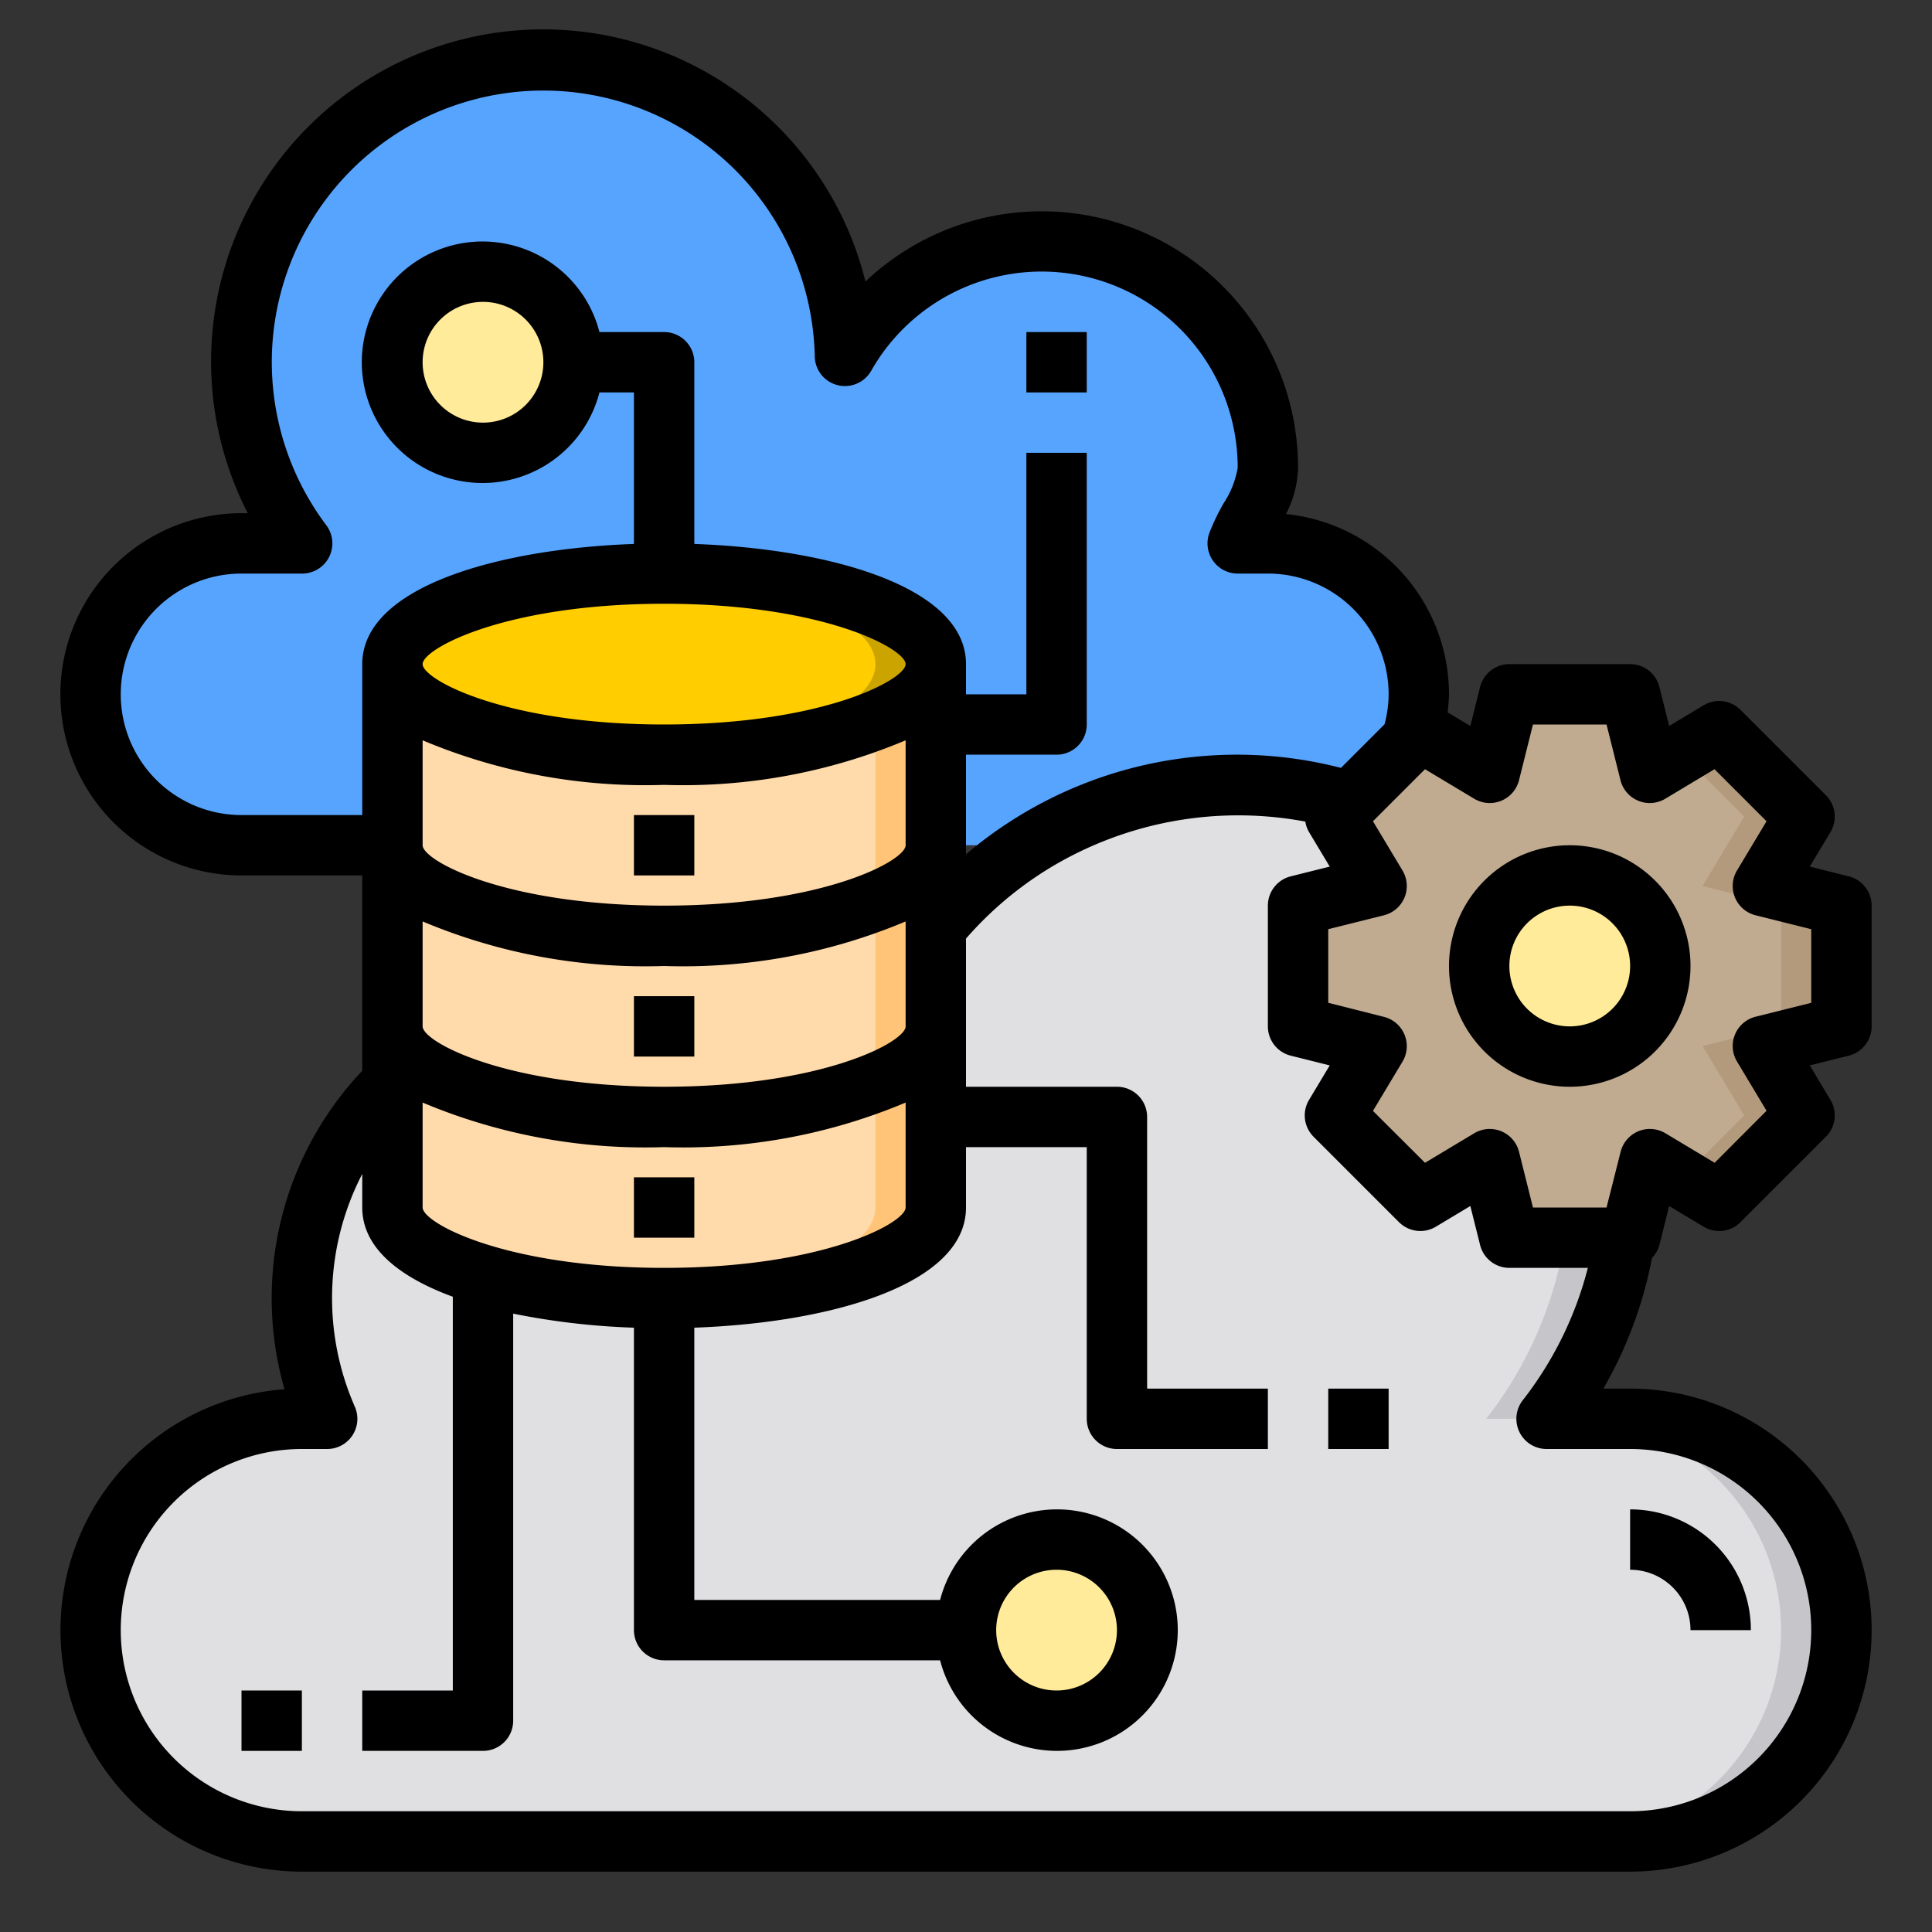 <svg height="512" viewBox="0 0 64 64" width="512" xmlns="http://www.w3.org/2000/svg"><rect x="0" y="0" width="64" height="64" fill="#333333" stroke="none"/><g id="migrating"><path d="m8 18a5 5 0 0 0 0 10h34a5 5 0 0 0 0-10h-1c.28-.78 1-1.62 1-2.5a7.495 7.495 0 0 0 -14.01-3.71 10 10 0 1 0 -17.98 6.21z" fill="#57a4ff"/><path d="m10 61a7 7 0 0 1 0-14h.84a9.994 9.994 0 0 1 17.3-9.8 12.991 12.991 0 1 1 23.09 9.8h2.77a7 7 0 0 1 0 14z" fill="#e0e0e2"/><path d="m54 39a12.928 12.928 0 0 1 -2.77 8h-2a12.981 12.981 0 0 0 -9.25-20.96c.34-.03.68-.04 1.02-.04a13 13 0 0 1 13 13z" fill="#c6c5ca"/><path d="m61 34-2.6.65 1.38 2.3-2.83 2.83-2.3-1.38-.65 2.6h-4l-.65-2.6-2.3 1.38-2.83-2.83 1.38-2.3-2.6-.65v-4l2.6-.65-1.38-2.3.5-.5 2.05-2.05.28-.28 2.3 1.38.65-2.6h4l.65 2.6 2.3-1.38 2.83 2.83-1.38 2.3 2.6.65z" fill="#c0ab91"/><path d="m61 34-2.6.65 1.38 2.3-2.83 2.83-1.25-.75 2.08-2.08-1.38-2.3 2.6-.65v-4l-2.6-.65 1.38-2.3-2.08-2.08 1.25-.75 2.83 2.83-1.38 2.3 2.6.65z" fill="#b39a7c"/><path d="m61 54a7 7 0 0 1 -7 7h-2a7 7 0 0 0 0-14h2a7 7 0 0 1 7 7z" fill="#c6c5ca"/><circle cx="52" cy="32" fill="#ffeb99" r="3"/><circle cx="35" cy="54" fill="#ffeb99" r="3"/><g fill="#ffdaaa"><path d="m16 42.23c-1.84-.54-3-1.34-3-2.23v-6c0 1.66 4.03 3 9 3s9-1.34 9-3v6c0 1.66-4.03 3-9 3a21.5 21.5 0 0 1 -6-.77z"/><path d="m31 30.71v3.29c0 1.66-4.03 3-9 3s-9-1.34-9-3v-6c0 1.66 4.03 3 9 3s9-1.34 9-3z"/><path d="m31 24v4c0 1.66-4.03 3-9 3s-9-1.34-9-3v-6c0 1.66 4.03 3 9 3s9-1.34 9-3z"/></g><path d="m31 34v6c0 1.66-4.03 3-9 3-.36 0-.72-.01-1.07-.02 4.53-.15 8.07-1.42 8.07-2.98v-4.12c1.25-.51 2-1.17 2-1.88z" fill="#ffc477"/><path d="m31 28v6c0 .71-.75 1.37-2 1.88v-6c1.25-.51 2-1.17 2-1.88z" fill="#ffc477"/><path d="m31 22v6c0 .71-.75 1.37-2 1.88v-6c1.25-.51 2-1.17 2-1.88z" fill="#ffc477"/><ellipse cx="22" cy="22" fill="#ffcd00" rx="9" ry="3"/><path d="m31 22c0 1.66-4.03 3-9 3-.34 0-.67-.01-1-.02 4.5-.16 8-1.43 8-2.98s-3.5-2.82-8-2.98c.33-.01.66-.02 1-.02 4.97 0 9 1.34 9 3z" fill="#cca400"/><circle cx="16" cy="12" fill="#ffeb99" r="3"/><path d="m56 54h2a4 4 0 0 0 -4-4v2a2 2 0 0 1 2 2z"/><path d="m21 27h2v2h-2z"/><path d="m21 33h2v2h-2z"/><path d="m21 39h2v2h-2z"/><path d="m62 34v-4a1 1 0 0 0 -.757-.97l-1.292-.323.685-1.142a1 1 0 0 0 -.151-1.222l-2.828-2.828a1 1 0 0 0 -1.222-.151l-1.142.685-.323-1.292a1 1 0 0 0 -.97-.757h-4a1 1 0 0 0 -.97.757l-.323 1.292-.752-.451c.019-.2.045-.4.045-.6a6.009 6.009 0 0 0 -5.4-5.97 3.53 3.53 0 0 0 .4-1.528 8.492 8.492 0 0 0 -14.331-6.174 11 11 0 1 0 -20.461 7.674h-.208a6 6 0 0 0 0 12h4v6.471a10.955 10.955 0 0 0 -2.576 10.55 8 8 0 0 0 .576 15.979h44a8 8 0 0 0 0-16h-.887a13.837 13.837 0 0 0 1.611-4.33.978.978 0 0 0 .246-.427l.323-1.292 1.142.685a1 1 0 0 0 1.222-.151l2.828-2.828a1 1 0 0 0 .151-1.222l-.685-1.142 1.292-.323a1 1 0 0 0 .757-.97zm-58-11a4 4 0 0 1 4-4h2.01a1 1 0 0 0 .8-1.6 8.994 8.994 0 1 1 16.18-5.589 1 1 0 0 0 1.868.474 6.494 6.494 0 0 1 12.142 3.215 3.065 3.065 0 0 1 -.466 1.171 7.117 7.117 0 0 0 -.475.991 1 1 0 0 0 .941 1.338h1a4 4 0 0 1 4 4 3.944 3.944 0 0 1 -.135.993l-1.444 1.444a13.838 13.838 0 0 0 -10.86 1.714 13.607 13.607 0 0 0 -1.561 1.149v-3.3h3a1 1 0 0 0 1-1v-9h-2v8h-2v-1c0-2.558-4.493-3.819-9-3.981v-6.019a1 1 0 0 0 -1-1h-2.142a4 4 0 1 0 0 2h1.142v5.019c-4.507.162-9 1.423-9 3.981v5h-4a4 4 0 0 1 -4-4zm18 19c-5.25 0-8-1.486-8-2v-3.476a19.008 19.008 0 0 0 8 1.476 19.008 19.008 0 0 0 8-1.476v3.476c0 .514-2.75 2-8 2zm0-22c5.25 0 8 1.486 8 2s-2.75 2-8 2-8-1.486-8-2 2.75-2 8-2zm-8 4.524a19.008 19.008 0 0 0 8 1.476 19.008 19.008 0 0 0 8-1.476v3.476c0 .514-2.75 2-8 2s-8-1.486-8-2zm4-12.524a2 2 0 1 1 -2-2 2 2 0 0 1 2 2zm-4 18.524a19.008 19.008 0 0 0 8 1.476 19.008 19.008 0 0 0 8-1.476v3.476c0 .514-2.75 2-8 2s-8-1.486-8-2zm40 17.476a6 6 0 0 1 0 12h-44a6 6 0 0 1 0-12h.84a1 1 0 0 0 .915-1.4 8.953 8.953 0 0 1 .245-7.712v1.112c0 1.325 1.212 2.3 3 2.956v13.044h-3v2h4a1 1 0 0 0 1-1v-13.484a24.087 24.087 0 0 0 4 .465v10.019a1 1 0 0 0 1 1h9.142a4 4 0 1 0 0-2h-8.142v-9.019c4.507-.162 9-1.423 9-3.981v-2h4v9a1 1 0 0 0 1 1h5v-2h-4v-9a1 1 0 0 0 -1-1h-5v-4.908a11.855 11.855 0 0 1 2.626-2.248 12.06 12.06 0 0 1 8.615-1.628.979.979 0 0 0 .123.349l.685 1.142-1.292.323a1 1 0 0 0 -.757.97v4a1 1 0 0 0 .757.97l1.292.323-.685 1.142a1 1 0 0 0 .151 1.222l2.828 2.828a1 1 0 0 0 1.222.151l1.142-.685.323 1.292a1 1 0 0 0 .97.757h2.6a11.951 11.951 0 0 1 -2.155 4.383 1 1 0 0 0 .785 1.617zm-21 6a2 2 0 1 1 2 2 2 2 0 0 1 -2-2zm27-20.781-1.844.461a1 1 0 0 0 -.615 1.485l.978 1.63-1.719 1.724-1.63-.978a1 1 0 0 0 -1.485.615l-.466 1.844h-2.438l-.461-1.844a1 1 0 0 0 -1.485-.615l-1.63.978-1.724-1.719.978-1.63a1 1 0 0 0 -.615-1.485l-1.844-.466v-2.438l1.844-.461a1 1 0 0 0 .615-1.485l-.978-1.63 1.724-1.724 1.63.978a1 1 0 0 0 1.485-.615l.461-1.844h2.438l.461 1.844a1 1 0 0 0 1.485.615l1.63-.978 1.724 1.724-.978 1.63a1 1 0 0 0 .615 1.485l1.844.461z"/><path d="m52 28a4 4 0 1 0 4 4 4 4 0 0 0 -4-4zm0 6a2 2 0 1 1 2-2 2 2 0 0 1 -2 2z"/><path d="m34 11h2v2h-2z"/><path d="m44 46h2v2h-2z"/><path d="m8 56h2v2h-2z"/></g></svg>